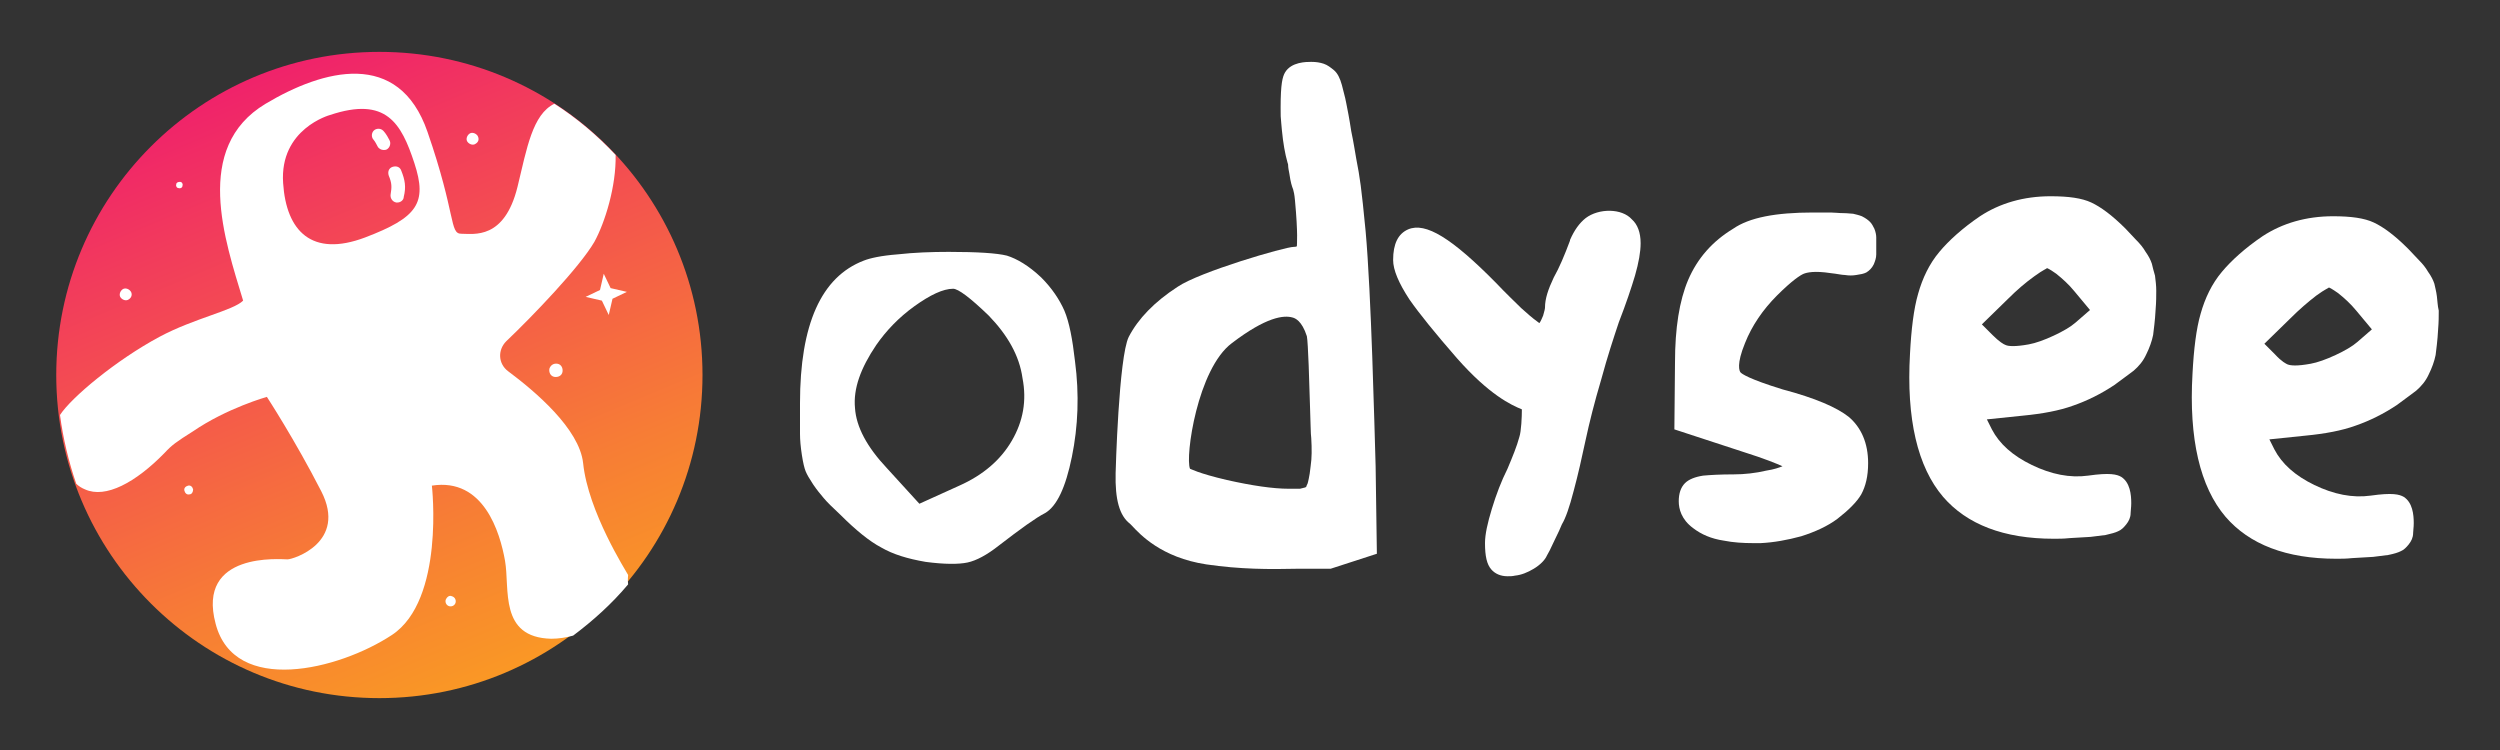<?xml version="1.0" encoding="utf-8"?>
<!-- Generator: Adobe Illustrator 21.1.0, SVG Export Plug-In . SVG Version: 6.00 Build 0)  -->
<svg version="1.1" id="Layer_1" xmlns="http://www.w3.org/2000/svg" xmlns:xlink="http://www.w3.org/1999/xlink" x="0px" y="0px"
	 viewBox="0 0 400 120" style="enable-background:new 0 0 400 120;" xml:space="preserve">
<rect x="0" y="0" width="400" height="120" fill="#333333" stroke="none"/>
<style type="text/css">
	.st0{fill:url(#SVGID_1_);}
	.st1{fill:#FFFFFF;}
	.st2{fill:none;}
	.st3{fill:#F9F9F9;}
</style>
<linearGradient id="SVGID_1_" gradientUnits="userSpaceOnUse" x1="37.9" y1="5.538" x2="110.845" y2="180.151">
	<stop  offset="0" style="stop-color:#EF1970"/>
	<stop  offset="0.144" style="stop-color:#F23B5C"/>
	<stop  offset="0.445" style="stop-color:#F77D35"/>
	<stop  offset="0.698" style="stop-color:#FCAD18"/>
	<stop  offset="0.891" style="stop-color:#FECB07"/>
	<stop  offset="1" style="stop-color:#FFD600"/>
</linearGradient>
<circle class="st0" cx="60.7" cy="60" r="51.7"/>
<path class="st1" d="M20.9,46.6c-0.3-0.4-0.9-0.6-1.3-0.3c-0.4,0.3-0.6,0.9-0.3,1.3c0.3,0.4,0.9,0.6,1.3,0.3
	C21.1,47.6,21.2,47,20.9,46.6"/>
<path class="st1" d="M76.4,21.7c-0.3-0.4-0.9-0.6-1.3-0.3c-0.4,0.3-0.6,0.9-0.3,1.3c0.3,0.4,0.9,0.6,1.3,0.3
	C76.6,22.7,76.7,22.2,76.4,21.7"/>
<path class="st1" d="M87.9,59c-0.1,0.6,0.2,1.2,0.8,1.3c0.6,0.1,1.2-0.2,1.3-0.8c0.1-0.6-0.2-1.2-0.8-1.3
	C88.6,58.1,88.1,58.4,87.9,59"/>
<path class="st1" d="M71.3,96c-0.1,0.5,0.2,0.9,0.6,1c0.5,0.1,0.9-0.2,1-0.6c0.1-0.5-0.2-0.9-0.6-1C71.9,95.2,71.5,95.5,71.3,96"/>
<path class="st1" d="M28.2,29.5c-0.1,0.3,0.1,0.6,0.4,0.6c0.3,0.1,0.6-0.1,0.6-0.4c0.1-0.3-0.1-0.6-0.4-0.6
	C28.5,29.1,28.2,29.2,28.2,29.5"/>
<path class="st1" d="M30.9,78.3c-0.1-0.4-0.4-0.7-0.8-0.6c-0.4,0.1-0.7,0.4-0.6,0.8c0.1,0.4,0.4,0.7,0.8,0.6
	C30.7,79.1,30.9,78.7,30.9,78.3"/>
<path class="st2" d="M52.7,18.5c0,0-8.2,2.2-7.5,10.9c0.6,7.7,4.6,11.9,13.1,8.7c8.5-3.2,9.9-5.4,7.8-11.9S61.7,15.4,52.7,18.5z"/>
<path class="st1" d="M100.5,92c-0.3-0.6-6.4-10.1-7.2-17.9c-0.6-5.5-7.7-11.5-12-14.7c-1.6-1.2-1.7-3.4-0.3-4.8
	c4.2-4,11.7-11.8,14.1-15.9c1.7-3.1,3.5-8.9,3.4-13.9c-2.9-3.1-6.2-5.9-9.8-8.2c-3.5,1.7-4.4,7.1-5.9,13.3c-2.1,8.5-7,7.5-9,7.5
	c-1.9,0-0.8-3-5.4-16.3c-4.6-13.3-16.7-10-25.9-4.5c-11.7,7-6.5,21.9-3.6,31.5c-1.6,1.6-7.8,2.8-13.4,5.8
	c-6.9,3.7-14.1,9.7-15.9,12.5c0.5,3.8,1.4,7.5,2.6,11c0.4,0.4,0.9,0.7,1.4,0.9c3.3,1.5,8.1-1.1,12.7-5.8c1.2-1.3,1.9-1.8,4.6-3.5
	c5.4-3.7,11.8-5.5,11.8-5.5s4.5,6.9,8.7,15.1c4.2,8.2-4.5,10.9-5.4,10.9c-1,0-14.6-1.3-11.5,10.3c3,11.5,19.7,7.4,28.2,1.8
	c8.5-5.6,6.4-23.9,6.4-23.9c8.3-1.3,10.9,7.5,11.7,12c0.8,4.5-1,12.3,7.4,12.5c1.2,0,2.4-0.2,3.5-0.5c3.2-2.4,6.2-5.1,8.8-8.2
	C100.4,92.7,100.5,92.2,100.5,92z M58.4,38c-8.5,3.2-12.6-1-13.1-8.7c-0.6-8.7,7.5-10.9,7.5-10.9c9-3,11.4,1.3,13.5,7.7
	S66.8,34.8,58.4,38z"/>
<polygon class="st1" points="100.3,46.7 98,47.8 97.4,50.4 96.3,48.1 93.7,47.5 96,46.4 96.6,43.8 97.7,46.1 "/>
<g>
	<g>
		<path class="st1" d="M218.5,37c-0.7-7.2-0.9-8.5-1.5-11.6c-0.2-1.1-0.4-2.5-0.8-4.4c-0.3-2-0.6-3.5-0.8-4.5
			c-0.2-1.1-0.5-2-0.7-2.9c-0.3-1.1-0.7-1.9-1.3-2.4c-0.5-0.4-1-0.8-1.6-1c-0.6-0.2-1.2-0.3-2-0.3c-0.8,0-3.2,0-4.2,1.7
			c-0.4,0.7-0.7,1.8-0.7,5.6c0,1.4,0,1.5,0.1,2.5l0.1,1.1c0.2,2.1,0.5,3.8,0.9,5.2c0,0.1,0.1,0.2,0.1,0.4c0,0.4,0.1,0.9,0.2,1.4
			c0.2,1.4,0.4,2,0.6,2.5c0.1,0.4,0.2,0.7,0.3,1.8c0.5,5.4,0.3,6.9,0.3,7.3c0,0-0.1,0.1-0.5,0.1c-1.4,0-15.1,4-18.6,6.4
			c-3.7,2.4-6.3,5.1-7.8,8c-1.6,3.2-2.1,21.6-2.1,21.8c-0.1,4.2,0.6,6.8,2.3,8.1c0.1,0.1,0.2,0.2,0.3,0.3c1.3,1.4,4.7,5.1,11.9,6.2
			c5.4,0.8,10.2,0.8,14.5,0.7c1.8,0,3.5,0,5.1,0l0.3,0l7.4-2.4l-0.2-14C219.9,68,219.4,47,218.5,37z M209.7,74.6
			c-0.1,0.9-0.2,1.6-0.3,2c-0.1,0.3-0.1,0.7-0.3,1c-0.1,0.2-0.1,0.3-0.1,0.3c-0.1,0-0.1,0.1-0.2,0.1c-0.3,0.1-0.5,0.1-0.8,0.2
			c-0.4,0-1,0-1.8,0c-2.5,0-5.9-0.5-9.9-1.4c-4.7-1.1-5.8-1.8-5.9-1.8c0,0,0,0,0,0c-0.8-1.9,1.2-16,6.7-20.1
			c5.5-4.2,8.3-4.5,9.7-4.1c0.4,0.1,1.5,0.5,2.3,3c0.2,1,0.4,7.6,0.5,11.2c0.1,2.5,0.1,4.5,0.2,5.1
			C209.9,71.8,209.9,73.3,209.7,74.6z"/>
		<path class="st1" d="M253.7,34.9c-1,0.8-1.8,1.9-2.5,3.5l0,0.1c-0.9,2.4-1.7,4.3-2.6,5.9c-0.9,1.9-1.4,3.4-1.4,4.8
			c0,0.2-0.1,0.6-0.3,1.3c-0.2,0.4-0.3,0.8-0.6,1.2c-0.1-0.1-0.3-0.2-0.4-0.3c-0.7-0.5-1.5-1.2-2.5-2.1c-1-1-2.4-2.3-4-4
			c-7.1-7.2-11.3-9.8-14.1-8.6c-1.6,0.7-2.4,2.3-2.4,4.9c0,1.6,0.9,3.7,2.6,6.3c1.6,2.3,4.2,5.5,7.6,9.4c5.2,5.9,8.7,7.5,10.4,8.2
			c0,1.2-0.1,3.5-0.4,4.4c-0.4,1.5-1.1,3.2-1.9,5.1c-1,2-1.8,4.1-2.5,6.4c-0.7,2.3-1.1,4.1-1.1,5.5c0,2.1,0.3,3.4,1,4.2
			c0.6,0.7,1.5,1.1,2.6,1.1c0.4,0,0.8,0,1.2-0.1c1-0.1,2-0.5,3-1.1c1-0.6,1.8-1.4,2.1-2.1c0.2-0.3,0.6-1.1,1.2-2.4
			c0.6-1.2,1-2.1,1.2-2.6c0.6-1,1.2-2.7,1.9-5.4c0.7-2.6,1.3-5.3,1.9-8.1c0.6-2.8,1.4-6,2.5-9.7c1-3.7,2-6.7,2.8-9.1
			c1.2-3.1,2-5.5,2.6-7.5c0.6-2.1,0.9-3.8,0.9-5.2c0-1.7-0.5-3-1.4-3.8C259.5,33.3,255.8,33.3,253.7,34.9z"/>
		<path class="st1" d="M299.2,35.5c-0.3-0.3-0.7-0.6-1.3-0.9c-0.5-0.2-1-0.3-1.4-0.4c-0.3,0-0.9-0.1-1.6-0.1c-0.7,0-1.4-0.1-2-0.1
			c-0.7,0-1.6,0-2.8,0c-6,0-10.2,0.8-12.8,2.6c-3.3,2-5.7,4.7-7.2,8.2c-1.4,3.3-2.1,7.7-2.1,13.2l-0.1,10.7l11,3.6
			c3.5,1.1,5.4,1.9,6.3,2.3c-0.5,0.2-1.3,0.5-2.6,0.7c-1.7,0.4-3.5,0.6-5.2,0.6c-2.2,0-3.8,0.1-4.9,0.2c-1.3,0.2-2.3,0.6-2.9,1.2
			c-0.7,0.7-1,1.7-1,2.9c0,1.2,0.4,2.9,2.3,4.3c1.3,1,2.9,1.7,4.9,2c1.5,0.3,3.1,0.4,4.7,0.4c0.4,0,0.8,0,1.2,0
			c2.1-0.1,4.3-0.5,6.5-1.1c2.2-0.7,4.2-1.6,5.8-2.8c1.8-1.4,3.1-2.7,3.8-3.9c0.7-1.3,1.1-2.9,1.1-5c0-3.2-1.1-5.7-3.1-7.4
			c-1.9-1.5-5.3-3-10.6-4.4c-5.5-1.7-6.5-2.5-6.7-2.7c-0.2-0.2-0.7-1.3,0.7-4.7c1.1-2.8,2.9-5.4,5.1-7.6c2.5-2.5,3.8-3.3,4.3-3.5
			c0.5-0.2,1.7-0.5,4.3-0.1c1,0.1,1.8,0.3,2.3,0.3c0.6,0.1,1.2,0.1,1.8,0c0.7-0.1,1.2-0.2,1.6-0.4c0.5-0.3,0.9-0.7,1.2-1.3
			c0.2-0.5,0.4-1,0.4-1.6c0-0.3,0-0.9,0-1.6v-1.1c0-0.4-0.1-0.9-0.3-1.4C299.7,36.2,299.5,35.8,299.2,35.5z"/>
		<path class="st1" d="M344.3,42.2c-0.2-0.6-0.5-1.2-1-1.9c-0.4-0.7-0.9-1.3-1.6-2l-1.6-1.7c-2.2-2.2-4-3.5-5.5-4.2
			c-1.5-0.7-3.6-1-6.5-1c-4.3,0-8.1,1.1-11.3,3.2l0,0c-2.8,1.9-5,3.9-6.5,5.7c-1.6,1.9-2.7,4.2-3.4,6.7c-0.7,2.4-1.1,5.7-1.3,9.6
			c-0.6,10.4,1.2,18.1,5.3,22.9c3.8,4.4,9.7,6.7,17.7,6.7c0.8,0,1.6,0,2.5-0.1l3.4-0.2c0.8-0.1,1.6-0.2,2.4-0.3
			c0.9-0.2,1.6-0.4,2-0.6c0.5-0.2,0.9-0.6,1.3-1.1c0.4-0.5,0.7-1.1,0.7-1.8c0-0.4,0.1-0.9,0.1-1.6c0-1.4-0.2-3.3-1.6-4.2
			c-0.7-0.4-1.8-0.7-5.3-0.2c-2.9,0.4-5.9-0.2-9-1.7c-3.1-1.5-5.2-3.4-6.4-5.7l-0.8-1.6l5.8-0.6c3.1-0.3,5.8-0.8,8-1.6
			c2.3-0.8,4.5-1.9,6.6-3.3c1.4-1,2.4-1.8,3.1-2.3c0.8-0.7,1.5-1.5,2-2.6c0.5-1,0.9-2.1,1.1-3.1c0.1-0.9,0.3-2.2,0.4-4.1
			c0.1-1.2,0.1-2.2,0.1-3c0-0.8-0.1-1.6-0.2-2.4C344.6,43.4,344.4,42.7,344.3,42.2z M318.8,53.6l-1.7-1.7l4.2-4.1
			c1.4-1.4,2.8-2.6,4.2-3.6c1.5-1.1,2-1.2,2-1.3c0.1,0,0.5,0.2,1.5,0.9c1,0.8,2,1.7,2.9,2.8l2.5,3l-2.3,2c-0.8,0.7-2,1.4-3.5,2.1
			c-1.5,0.7-2.9,1.2-4,1.4c-2.2,0.4-3.3,0.3-3.7,0.1C320.6,55.1,319.9,54.7,318.8,53.6z"/>
		<path class="st1" d="M389.9,47.4c-0.1-0.8-0.3-1.5-0.4-2c-0.2-0.6-0.5-1.2-1-1.9c-0.4-0.7-0.9-1.3-1.4-1.8l-1.8-1.9
			c-2.2-2.2-4-3.5-5.5-4.2c-1.5-0.7-3.6-1-6.5-1c-4.3,0-8.1,1.1-11.3,3.2l0,0c-2.8,1.9-5,3.9-6.5,5.7c-1.6,1.9-2.7,4.2-3.4,6.7
			c-0.7,2.4-1.1,5.7-1.3,9.6c-0.6,10.4,1.2,18.1,5.3,22.9c3.8,4.4,9.7,6.7,17.7,6.7c0.8,0,1.6,0,2.5-0.1l3.4-0.2
			c0.8-0.1,1.6-0.2,2.4-0.3c1-0.2,1.6-0.4,2-0.6c0.5-0.2,0.9-0.6,1.3-1.1c0.4-0.5,0.7-1.1,0.7-1.8c0-0.4,0.1-0.9,0.1-1.6
			c0-1.4-0.2-3.3-1.6-4.2c-0.7-0.4-1.8-0.7-5.3-0.2c-2.9,0.4-5.9-0.2-9-1.7c-3.1-1.5-5.2-3.4-6.4-5.7l-0.8-1.6l5.8-0.6
			c3.1-0.3,5.8-0.8,8-1.6c2.3-0.8,4.5-1.9,6.6-3.3c1.4-1,2.4-1.8,3.1-2.3c0.8-0.7,1.5-1.5,2-2.6c0.5-1,0.9-2.1,1.1-3.1
			c0.1-0.9,0.3-2.2,0.4-4.1c0.1-1.2,0.1-2.2,0.1-3C390,48.9,390,48.1,389.9,47.4z M364,56.7l-1.7-1.7l4.2-4.1
			c1.4-1.4,2.8-2.6,4.1-3.6c1.5-1.1,2-1.2,2-1.3c0.1,0,0.5,0.2,1.5,0.9c1,0.8,2,1.7,2.9,2.8l2.5,3l-2.3,2c-0.8,0.7-2,1.4-3.5,2.1
			c-1.5,0.7-2.9,1.2-4,1.4c-2.2,0.4-3.2,0.3-3.7,0.1C365.8,58.2,365.1,57.9,364,56.7z"/>
		<path class="st1" d="M138.2,41.7c1-0.4,2.8-0.8,5.4-1c2.7-0.3,5.4-0.4,8.2-0.4c4.6,0,7.7,0.2,9.3,0.6c1.6,0.5,3.5,1.6,5.5,3.5
			c1.7,1.7,2.9,3.5,3.7,5.3c0.8,1.9,1.3,4.6,1.7,8.1c0.7,5.3,0.5,10.4-0.5,15.3c-1,4.9-2.4,7.9-4.3,9c-1.4,0.7-3.9,2.5-7.4,5.2
			c-1.9,1.5-3.6,2.4-5,2.7c-1.4,0.3-3.7,0.3-6.7-0.1c-2.9-0.5-5.2-1.2-7.1-2.3c-1.9-1-4.1-2.8-6.5-5.2c-1.3-1.2-2.2-2.1-2.7-2.7
			c-0.5-0.6-1.1-1.3-1.7-2.2c-0.6-0.9-1-1.6-1.2-2.1c-0.2-0.5-0.4-1.3-0.6-2.6c-0.2-1.3-0.3-2.4-0.3-3.4c0-1,0-2.6,0-4.9
			C128,51.9,131.4,44.3,138.2,41.7z M158.2,50.5c-3-2.9-4.9-4.3-5.7-4.3c-1.6,0-3.7,1-6.2,2.8c-2.5,1.8-4.5,3.9-6.1,6.2
			c-2.5,3.7-3.7,7-3.4,10.1c0.2,3,1.9,6.2,5.1,9.6l5.2,5.7l6.4-2.9c3.8-1.7,6.6-4.1,8.4-7.2c1.8-3.1,2.4-6.4,1.7-10
			C163.1,56.9,161.2,53.6,158.2,50.5z"/>
	</g>
</g>
<g>
	<g>
		<path class="st3" d="M63.2,27.7c0.6,1.4,0.6,2.2,0.4,3.6"/>
		<path class="st1" d="M63.6,32.4c-0.1,0-0.1,0-0.2,0c-0.6-0.1-1-0.7-0.9-1.3c0.2-1.2,0.2-1.8-0.3-3c-0.2-0.6,0-1.2,0.6-1.4
			c0.6-0.2,1.2,0,1.4,0.6c0.6,1.5,0.8,2.6,0.4,4.2C64.6,32,64.1,32.4,63.6,32.4z"/>
	</g>
	<g>
		<path class="st3" d="M60.6,21.7c0,0,0.2,0.2,0.8,1.2"/>
		<path class="st1" d="M61.4,24c-0.4,0-0.8-0.2-1-0.6c-0.4-0.8-0.6-1-0.6-1c-0.4-0.4-0.4-1.1,0-1.5c0.4-0.4,1.1-0.4,1.5,0
			c0.1,0.1,0.5,0.5,1,1.5c0.3,0.5,0.1,1.2-0.4,1.5C61.7,24,61.5,24,61.4,24z"/>
	</g>
</g>
</svg>
